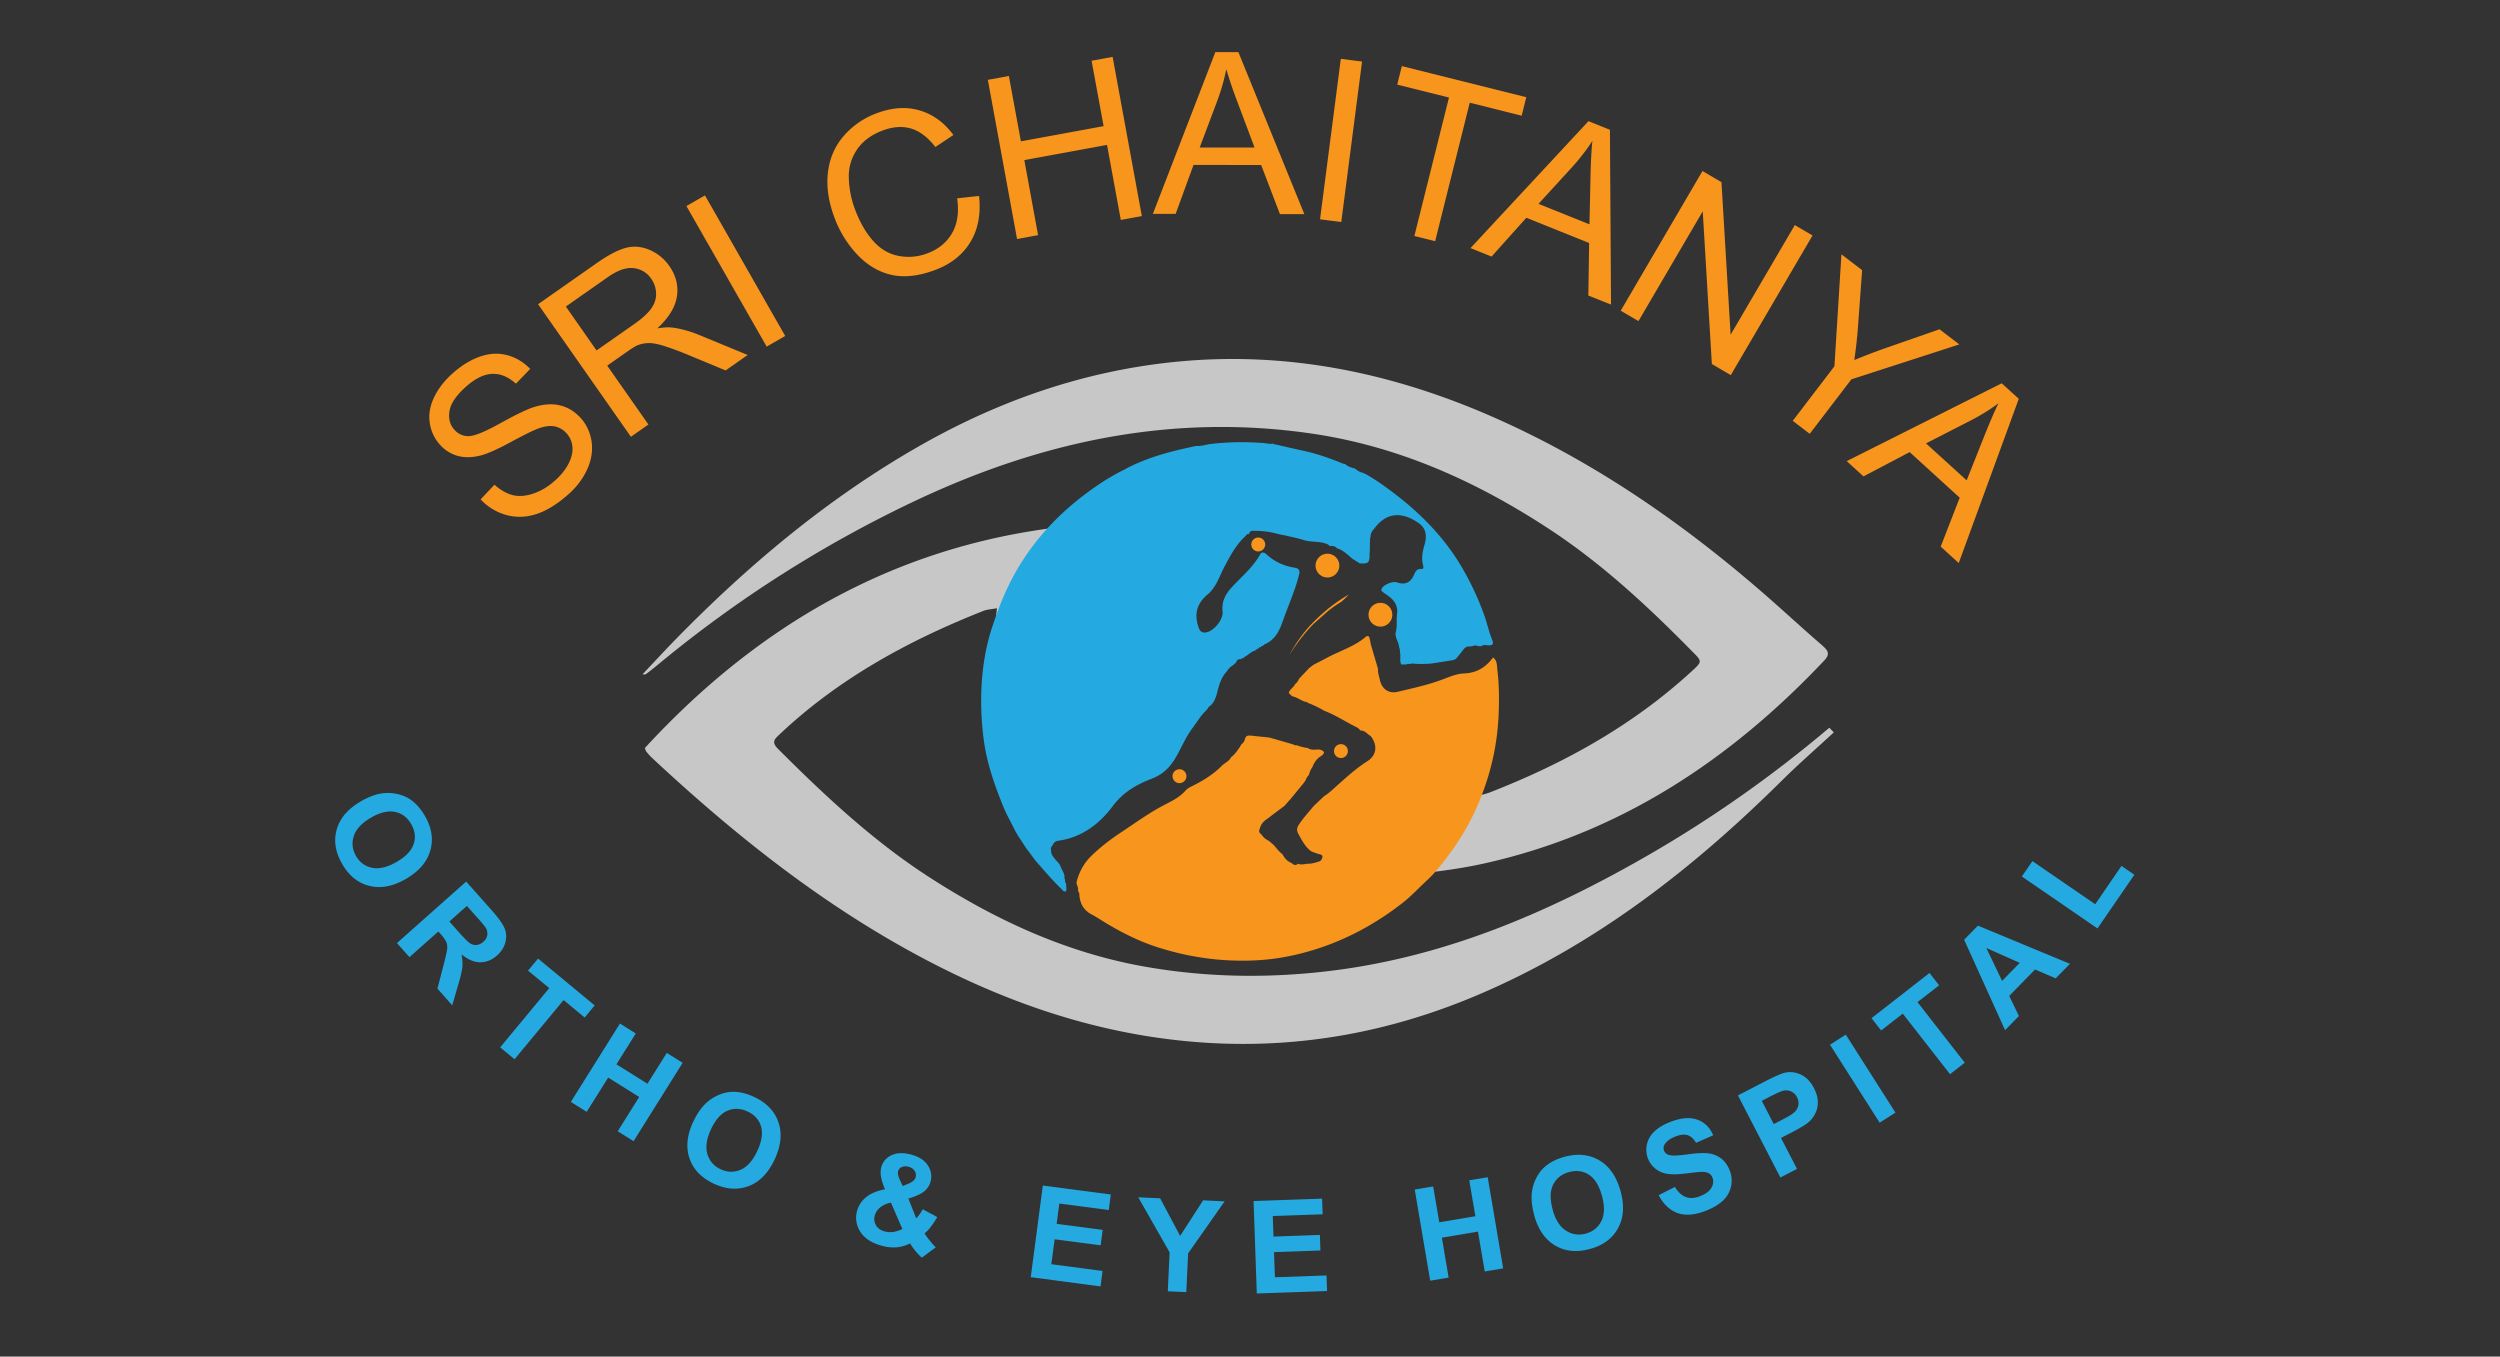<svg width="129" height="70" fill="none" xmlns="http://www.w3.org/2000/svg"><rect width="100%" height="100%" fill="#333333" stroke="none"/><path d="m24.796 25.774.717-.763c.315.278.63.459.941.536.312.08.667.053 1.059-.078.392-.13.767-.351 1.122-.67.315-.28.55-.576.707-.884.157-.308.22-.596.194-.864a1.17 1.17 0 0 0-.301-.69 1.113 1.113 0 0 0-.627-.362c-.244-.043-.54 0-.888.134-.224.084-.686.312-1.38.687-.693.375-1.212.603-1.55.686-.436.111-.831.114-1.183.014a1.911 1.911 0 0 1-.912-.58 2.099 2.099 0 0 1-.519-1.122c-.067-.432.01-.874.225-1.32.218-.449.532-.857.954-1.233.463-.412.935-.7 1.42-.867.487-.168.952-.191 1.401-.07.449.12.84.355 1.183.706l-.737.764c-.396-.355-.804-.526-1.23-.506-.425.017-.877.241-1.353.667-.5.445-.78.86-.844 1.246-.064.385.016.707.248.965a.949.949 0 0 0 .736.335c.289 0 .835-.218 1.639-.667.804-.445 1.383-.723 1.732-.834.512-.157.968-.184 1.37-.08.402.1.75.321 1.052.653.294.332.479.727.552 1.192.07.463 0 .935-.207 1.414a3.848 3.848 0 0 1-.982 1.317c-.563.502-1.109.844-1.638 1.018a2.666 2.666 0 0 1-1.558.06 2.841 2.841 0 0 1-1.343-.814v.01ZM32.555 22.538l-4.79-6.84 3.03-2.124c.61-.425 1.116-.69 1.522-.79.402-.101.807-.061 1.216.117.408.177.743.455 1.008.83.338.486.47 1.005.389 1.558-.08.553-.42 1.106-1.012 1.655.322-.054.583-.067.784-.04.435.057.898.184 1.387.385l2.492 1.028-1.139.798-1.903-.79a15.885 15.885 0 0 0-1.313-.487c-.325-.097-.583-.144-.78-.134a1.624 1.624 0 0 0-.54.108c-.117.05-.294.157-.526.321l-1.048.734 2.127 3.038-.904.633Zm-1.773-4.455 1.947-1.363c.412-.292.707-.56.88-.808.175-.248.255-.509.245-.784a1.35 1.35 0 0 0-.248-.74 1.251 1.251 0 0 0-.91-.553c-.383-.043-.825.11-1.334.466l-2.164 1.517 1.584 2.265ZM39.56 17.885l-4.141-7.252.958-.55 4.14 7.253-.958.55ZM49.388 10.234l1.132-.124c.1.931-.05 1.725-.449 2.382-.398.656-1.005 1.135-1.819 1.44-.844.315-1.594.399-2.25.252-.657-.148-1.244-.496-1.763-1.042a5.633 5.633 0 0 1-1.192-1.943c-.302-.814-.412-1.585-.325-2.308.087-.724.358-1.35.814-1.876a4.16 4.16 0 0 1 1.722-1.18c.783-.29 1.514-.338 2.197-.137.684.201 1.263.623 1.742 1.267l-.931.62c-.392-.503-.81-.818-1.253-.952-.442-.13-.925-.1-1.447.094-.603.224-1.052.556-1.347.995a2.429 2.429 0 0 0-.419 1.477c.017.546.121 1.079.315 1.595.248.666.56 1.209.938 1.634.379.426.818.684 1.32.777.5.094.988.05 1.467-.127.58-.214 1.009-.566 1.287-1.048.278-.486.365-1.082.261-1.793v-.003ZM52.48 12.335 50.973 4.12l1.085-.2.62 3.373 4.268-.784-.62-3.373 1.085-.201 1.508 8.214-1.086.2-.71-3.872-4.268.784.71 3.873-1.085.2ZM59.488 11.035l3.223-8.345h1.19l3.403 8.358h-1.26l-.968-2.532-3.49-.007-.922 2.526h-1.176Zm2.416-3.424h2.83l-.867-2.308a22.42 22.42 0 0 1-.59-1.732 10.71 10.71 0 0 1-.452 1.595l-.921 2.448v-.003ZM68.114 11.316l1.072-8.28 1.096.14-1.072 8.28-1.096-.14ZM72.981 12.177l1.786-7.145-2.67-.667.238-.955 6.422 1.605-.238.955-2.68-.67-1.785 7.145-1.073-.268ZM75.876 12.803l6.09-6.552 1.106.446.057 9.02-1.17-.468.04-2.71-3.239-1.303-1.795 2.003-1.089-.439v.003Zm3.514-2.284 2.626 1.055.054-2.472c.017-.75.047-1.36.097-1.83-.298.456-.636.895-1.011 1.314l-1.766 1.93v.003ZM83.63 16.03l4.218-7.206.979.573.472 7.875 3.313-5.658.915.536-4.218 7.206-.978-.573-.47-7.879-3.316 5.665-.914-.536v-.004ZM92.509 21.71l2.147-2.81.362-5.778 1.068.817-.22 3.002c-.044.56-.105 1.105-.185 1.638a31.464 31.464 0 0 1 1.621-.62l2.778-.968 1.021.78-5.57 1.803-2.148 2.81-.878-.67.004-.003ZM95.296 23.791l7.993-4.013.881.8-3.099 8.476-.931-.848.981-2.525-2.582-2.352-2.382 1.253-.868-.79h.007Zm4.09-.91 2.094 1.905.914-2.298c.278-.697.52-1.26.727-1.678-.439.325-.908.616-1.407.874l-2.328 1.193v.003Z" fill="#F7951D"/><path d="M94.626 37.79c-.892.825-1.81 1.625-2.674 2.48-4.636 4.596-9.728 8.552-15.788 11.108-4.439 1.873-9.068 2.73-13.906 2.429-5.902-.369-11.262-2.362-16.324-5.303-4.499-2.617-8.508-5.87-12.3-9.407a2.997 2.997 0 0 1-.292-.328c-.037-.047-.044-.114-.067-.171 6.887-7.487 15.299-11.614 25.587-11.645-.69.647-1.377 1.314-2.087 1.947-2.68 2.395-3.709 5.37-3.19 8.907.232 1.568.932 3.055 2.312 4.958-1.973-1.095-3.303-2.72-4.037-4.867-.717-2.1-.646-4.251-.418-6.513-.288.054-.513.06-.71.141-3.86 1.528-7.458 3.49-10.503 6.365-.25.238-.442.392-.09.744 2.398 2.398 4.867 4.713 7.721 6.569 3.448 2.241 7.13 3.953 11.206 4.673 3.357.593 6.73.616 10.114.15 5.547-.766 10.582-2.904 15.402-5.634a63.609 63.609 0 0 0 9.812-6.844l.228.238.004.004Z" fill="#C7C7C7"/><path d="M94.073 33.342c-1.085-.931-2.13-1.91-3.213-2.844-4.204-3.635-8.746-6.754-13.855-8.995-5.233-2.294-10.683-3.407-16.401-2.827-4.747.482-9.159 2.033-13.293 4.412-4.65 2.673-8.713 6.083-12.448 9.902-.576.59-1.136 1.2-1.705 1.799.107.027.164.007.207-.03.201-.154.4-.308.593-.47a63.006 63.006 0 0 1 13.37-8.495c6.479-3.045 13.229-4.472 20.394-3.416 4.472.66 8.486 2.472 12.23 4.93 2.708 1.776 5.063 3.967 7.324 6.262.566.572.586.546-.01 1.092-3.035 2.78-6.563 4.733-10.372 6.22-.204.08-.422.125-.717.208.279-2.033.302-3.98-.19-5.886-.613.114-1.23.212-1.843.188.305 3.005-.784 6.013-3.49 8.371-.644.563-1.294 1.12-2.084 1.803.646-.06 1.112-.09 1.578-.151 2.144-.271 4.324-.389 6.425-.858 6.981-1.55 12.683-5.316 17.543-10.458.285-.302.272-.482-.053-.76l.01.003Z" fill="#C7C7C7"/><path d="M72.975 30.481a6.43 6.43 0 0 1-.657.12c.339.517.68 1.05.938 1.619.218.482.396.968.54 1.46.365-.16.784-.238 1.189-.311a.67.67 0 0 1 .258 0c-.596-1.106-1.46-2.191-2.265-2.888h-.003Z" fill="#C7C7C7"/><path d="M58.118 24.17c.074-.034.144-.07.218-.104 1.075-.53 2.227-.81 3.39-1.055.251.023.492-.07.737-.1.955-.115 1.906-.121 2.864-.038.023.007.044.01.067.017.08.007.157.01.238.017l.027.01h.084c.519.12 1.041.241 1.564.355.68.147 1.326.382 1.97.643.043.017.09.024.137.034v-.004c.14.138.325.185.506.232.117.103.244.19.402.217l.053.03c.037.017.074.03.111.047.543.308 1.052.68 1.541 1.055 1.383 1.062 2.58 2.309 3.457 3.836.442.77.814 1.568 1.109 2.402.144.402.231.824.392 1.223.11.278.04.335-.272.305-.093-.01-.187-.02-.267.047h-.185a.289.289 0 0 0-.271 0l-.174.02c-.134-.01-.225.057-.305.16-.124.165-.255.322-.385.48l-.131.06-.007-.01-.006.013-1.153.181c-.037 0-.07.003-.107.007-.137.003-.271.01-.409.013-.013-.013-.026-.013-.043 0-.097-.003-.194-.01-.292-.013a.386.386 0 0 0-.237.017c-.058-.024-.108-.01-.155.02h-.284c-.09-.201-.017-.42-.06-.623l-.014-.175-.03-.073c.007-.014.007-.027-.007-.037-.017-.272-.241-.5-.164-.784.08-.298.017-.6.06-.895.067-.472-.17-.763-.526-1.005-.077-.053-.154-.107-.23-.164-.051-.037-.068-.083-.041-.144.097-.218.566-.415.797-.335.391.137.675.023.851-.341.084-.178.138-.372.406-.352.13.01.107-.117.087-.191-.1-.372-.024-.72.08-1.079.114-.398.097-.794-.275-1.072-.777-.573-1.655-.666-2.325.262-.114.12-.197.254-.19.428-.01.024-.017.05-.027.074 0 .077-.004.157-.007.235v.16c0 .077-.003.154-.007.231 0 .064-.01.128-.01.195 0 .439-.06.492-.496.469v.006l-.067-.04-.328-.21c-.248-.209-.475-.446-.8-.54-.101-.137-.255-.104-.392-.124-.014-.017-.024-.037-.037-.054-.402-.207-.865-.11-1.283-.244-.308-.097-.63-.158-.948-.235-.114-.023-.228-.043-.342-.067a4.312 4.312 0 0 0-1.203-.17c-.12 0-.294-.038-.325.17-.107-.033-.144.064-.2.117-.47.43-.758.982-1.052 1.531-.269.503-.433 1.086-.882 1.461-.576.482-.706 1.042-.458 1.729.077.214.214.27.415.224.389-.094.858-.667.814-1.069-.057-.512.147-.894.469-1.246.51-.556 1.102-1.035 1.474-1.712.08-.144.221-.083.315 0 .419.392.918.613 1.48.7.138.02.225.09.232.238-.181.831-.54 1.598-.821 2.395-.17.48-.342.962-.824 1.237-.037-.01-.05.01-.05.043l-.064.02c-.04-.02-.047.01-.057.037l-.11.07c-.04-.013-.05.01-.054.044a1.49 1.49 0 0 1-.064.02c-.037-.017-.047.01-.057.037l-.114.077c-.04-.017-.047.007-.047.04v.007c-.16.027-.274.137-.401.221l-.121.09c-.037-.026-.034.004-.034.027l-.013.007c-.037-.003-.054.013-.054.047-.02.007-.04.01-.063.017-.04-.017-.05.006-.05.04-.135-.01-.238.023-.272.167-.053.05-.11.1-.164.148a.849.849 0 0 0-.305.301c-.275.285-.398.654-.489 1.022-.07.278-.14.536-.348.744a.34.34 0 0 0-.158.164l-.074.094c-.204.184-.358.408-.512.633l-.047.067c-.013.017-.027.03-.04.047l-.06.097c-.41.512-.637 1.129-.975 1.681-.285.466-.664.808-1.18 1.002-.79.302-1.48.7-2.016 1.417-.69.925-1.601 1.618-2.81 1.786a.326.326 0 0 0-.289.234c-.063.064-.114.134-.087.231l.014.168c.083.23.267.388.418.57.08.167.158.338.238.505 0 .037 0 .074.04.09-.043.088 0 .168.02.248-.003.054-.01.108.04.145l.024.194c-.027.077.05.187-.047.228-.09.036-.147-.064-.204-.121-.446-.429-.848-.898-1.253-1.36-.194-.221-.352-.47-.536-.697a6.876 6.876 0 0 0-.134-.2c-.11-.172-.221-.34-.332-.51l-.13-.224c-.208-.423-.443-.831-.62-1.264-.456-1.122-.858-2.26-1.012-3.477a14.958 14.958 0 0 1-.104-2.844c.06-.968.215-1.92.513-2.847.285-.888.616-1.752 1.048-2.58 1.019-1.943 2.483-3.48 4.268-4.726a11.93 11.93 0 0 1 1.474-.885l.107-.05.067-.037-.013-.003Z" fill="#24AAE1"/><path d="M77.048 33.928c.215.16.188.416.215.627.087.71.097 1.427.073 2.144a12.96 12.96 0 0 1-.81 4.153 12.737 12.737 0 0 1-1.746 3.226c-.348.46-.696.932-1.129 1.33-.442.409-.847.851-1.33 1.223-1.343 1.035-2.803 1.836-4.421 2.348-.7.221-1.417.389-2.134.486-.965.13-1.947.134-2.925.05a14.525 14.525 0 0 1-2.928-.58c-1.132-.34-2.174-.877-3.172-1.507-.11-.07-.224-.137-.335-.204-.476-.218-.697-.6-.713-1.112 0-.027-.02-.05-.034-.077l-.037-.09c.05-.165-.107-.299-.063-.463.137-.523.395-.975.783-1.347.453-.432.945-.814 1.471-1.162.697-.459 1.367-.951 2.1-1.35.45-.245.928-.439 1.273-.844.087-.1.228-.165.352-.228.543-.268 1.052-.586 1.488-1.015.154-.168.398-.245.499-.466.184-.13.305-.318.432-.496l.087-.15c.084-.074.167-.158.19-.268.038-.201.172-.215.333-.195.314.034.63.064.94.098.41.117.822.237 1.23.355.054.047.114.05.181.043.184.067.369.12.563.14.157.115.335.088.512.078.124-.007.262.044.315.124.044.07-.08.174-.164.228-.218.137-.338.338-.429.566-.09.117-.134.254-.177.395a.717.717 0 0 0-.171.282l-.114.154-.63.77c-.117.13-.23.261-.348.392-.258.194-.516.385-.77.58-.02 0-.034.01-.037.033-.218.137-.406.298-.463.566-.077.138-.006.228.1.308.088.151.229.242.38.322.083.074.17.144.254.218.134.167.268.335.439.469.104.197.244.358.459.445.104.09.21.164.341.04.191.084.379-.003.567 0 .18-.006.348-.06.515-.113.121-.037.168-.158.181-.258.01-.07-.103-.108-.187-.128-.118-.03-.228-.077-.342-.114l-.1-.06c-.278-.228-.436-.543-.607-.847-.104-.181-.097-.322.014-.49.227-.345.505-.646.767-.964.18-.171.361-.345.546-.516.208-.127.388-.292.566-.456.532-.472 1.048-.955 1.658-1.343.449-.285.516-.74.272-1.146a.44.44 0 0 0-.202-.218c-.127-.103-.24-.227-.425-.22-.054-.05-.1-.118-.164-.151-.573-.275-1.102-.64-1.702-.865a5.33 5.33 0 0 0-.847-.408c-.044-.054-.104-.064-.168-.06l-.057-.03c-.194-.075-.362-.209-.573-.249-.016-.013-.033-.023-.05-.036l-.14-.135c.046-.197.25-.28.328-.458a.69.69 0 0 0 .204-.275c.174-.188.352-.372.526-.56l.214-.16c.221-.118.446-.228.667-.349.683-.372 1.45-.59 2.054-1.115.053-.047.103-.01.154.006.026.104.053.212.077.315-.01.017-.007.034 0 .05l.382 1.304c-.017.19.053.368.093.552.104.483.45.737.922.627.783-.188 1.57-.355 2.328-.643.355-.134.72-.292 1.102-.305.64-.024 1.112-.312 1.48-.81l.017-.01Z" fill="#F7951D"/><path d="M65.683 22.91h-.027l-.027-.003c.02-.024.037-.02.054.003ZM74.992 34.055l-.014.004.007-.01.007.006Z" fill="#F6FAF9"/><path d="M65.508 42.166s-.02.023-.037.033c0-.02.014-.03.037-.033Z" fill="#FEFDFC"/><path d="M68.496 29.798a.613.613 0 1 0 0-1.226.613.613 0 0 0 0 1.226ZM69.066 42.594a.358.358 0 1 0 0-.716.358.358 0 0 0 0 .716ZM64.925 28.454a.358.358 0 1 0 0-.717.358.358 0 0 0 0 .717ZM65.987 46.356a.358.358 0 1 0 0-.717.358.358 0 0 0 0 .717ZM68.76 31.352c.162-.117.316-.218.466-.308a.338.338 0 0 1 .05-.047c.064-.05.135-.124.195-.184.043-.044.084-.087.124-.131h-.004l-.12.07a8.237 8.237 0 0 0-1.082.777 9.347 9.347 0 0 0-.905.878 8.095 8.095 0 0 0-.64.858c-.063.1-.123.2-.18.298-.04.07-.077.134-.114.204l.013-.013a8.833 8.833 0 0 1 .65-.918c.17-.218.359-.432.57-.646l.797-.704c.06-.044.12-.09.184-.134h-.003ZM60.861 40.41a.358.358 0 1 0 0-.717.358.358 0 0 0 0 .717ZM69.193 39.114a.358.358 0 1 0 0-.717.358.358 0 0 0 0 .717ZM71.23 32.334a.613.613 0 1 0 0-1.227.613.613 0 0 0 0 1.227Z" fill="#F7951D"/><path d="M18.608 41.355c.422-.245.811-.385 1.17-.426.264-.026.526-.01.787.057s.489.171.68.319c.258.194.482.459.68.797.352.61.445 1.206.278 1.789-.168.583-.586 1.068-1.256 1.46-.667.386-1.293.506-1.88.362-.586-.144-1.055-.52-1.407-1.125-.355-.614-.452-1.21-.284-1.79.164-.579.576-1.058 1.232-1.44v-.003Zm.526.844c-.469.271-.76.583-.877.938-.118.355-.077.7.113 1.032.191.332.47.536.835.61.362.073.784-.027 1.263-.305.472-.275.767-.583.877-.925.114-.342.07-.687-.13-1.028-.198-.345-.476-.553-.834-.627-.359-.073-.774.027-1.25.302l.003.003ZM20.488 48.658l3.567-3.17 1.347 1.518c.338.382.553.687.643.918.09.231.097.47.027.72-.07.252-.214.47-.425.657-.268.238-.56.355-.875.352-.314 0-.633-.141-.958-.412.047.237.06.452.044.653-.02.198-.09.506-.215.925l-.308 1.055-.764-.861.315-1.21c.114-.432.175-.713.188-.844a.73.73 0 0 0-.044-.348 1.612 1.612 0 0 0-.281-.399l-.13-.147-1.491 1.323-.64-.72v-.01Zm2.7-1.11.472.534c.308.345.513.549.62.61.104.06.214.083.332.066a.62.62 0 0 0 .331-.164.567.567 0 0 0 .204-.355.59.59 0 0 0-.1-.395 7.129 7.129 0 0 0-.456-.536l-.499-.563-.904.804ZM25.811 54.041l2.53-3.055-1.093-.901.516-.623 2.921 2.418-.516.623-1.088-.9-2.53 3.054-.743-.613.003-.003ZM29.456 56.858l2.533-4.043.817.513-.998 1.59 1.601 1.002.998-1.59.818.512-2.533 4.043-.817-.512 1.108-1.77-1.6-1-1.11 1.768-.817-.513ZM35.767 57.897c.204-.442.442-.78.713-1.018.201-.175.426-.312.677-.41.251-.096.499-.14.74-.13.322.01.66.097 1.012.261.636.295 1.058.73 1.256 1.304.201.572.137 1.212-.19 1.916-.326.7-.768 1.159-1.33 1.377-.564.217-1.163.18-1.8-.114-.643-.298-1.065-.73-1.263-1.3-.197-.57-.137-1.2.181-1.886h.004Zm.914.389c-.228.489-.285.914-.177 1.272.11.359.338.617.686.778.349.16.694.167 1.032.02.338-.148.627-.473.858-.975.23-.496.291-.918.187-1.263-.104-.345-.338-.6-.697-.767-.361-.168-.706-.178-1.041-.034-.335.144-.617.466-.848.965v.004ZM48.289 64.362l-.724.533a3.256 3.256 0 0 1-.606-.737 1.902 1.902 0 0 1-.697.204 2.206 2.206 0 0 1-.78-.087c-.573-.157-.958-.439-1.16-.84a1.294 1.294 0 0 1-.097-.952c.08-.295.245-.536.486-.724.241-.187.56-.318.958-.395a2.698 2.698 0 0 1-.207-.63 1.183 1.183 0 0 1 .013-.512.935.935 0 0 1 .53-.613c.274-.131.619-.141 1.031-.027.399.11.68.298.848.563.167.264.21.542.13.837a.95.95 0 0 1-.315.483c-.157.133-.432.264-.827.381l.405 1.022c.114-.114.225-.268.339-.469l.747.402a5.048 5.048 0 0 1-.379.563 1.642 1.642 0 0 1-.278.275c.074.12.17.254.298.408.124.154.221.258.282.315h.003Zm-2.315-2.304a1.218 1.218 0 0 0-.556.244.815.815 0 0 0-.275.402.646.646 0 0 0 .057.52c.09.157.241.26.45.318.136.036.277.046.421.03.144-.02.309-.07.493-.154l-.59-1.357v-.004Zm.61-.861.288-.118c.214-.087.338-.197.375-.331a.4.4 0 0 0-.047-.325.504.504 0 0 0-.311-.215.498.498 0 0 0-.359.014.324.324 0 0 0-.187.21c-.03.108 0 .259.09.453l.147.312h.004ZM53.187 65.903l.623-4.73 3.507.462-.104.801-2.553-.335-.137 1.049 2.375.311-.104.797-2.375-.311-.17 1.286 2.642.349-.103.797-3.598-.476h-.003ZM60.259 66.627l.093-2.007-1.618-2.84 1.13.053 1.031 1.94 1.186-1.836 1.109.053-1.883 2.684-.094 2-.958-.044.004-.003ZM64.851 66.744l-.167-4.77 3.537-.124.027.807-2.573.09.037 1.06 2.395-.085.027.804-2.395.084.047 1.296 2.663-.093.027.804-3.628.127h.003ZM73.799 66.084 73 61.381l.952-.161.315 1.852 1.862-.314-.315-1.853.952-.16.797 4.703-.951.16-.349-2.057-1.862.315.348 2.057-.951.161ZM79.166 62.707c-.127-.469-.164-.88-.114-1.24a2.27 2.27 0 0 1 .254-.746c.131-.235.292-.429.483-.576.254-.201.566-.352.941-.453.677-.184 1.28-.123 1.8.185.522.308.883.837 1.091 1.587.205.744.161 1.38-.13 1.91-.288.53-.77.888-1.448 1.072-.683.188-1.286.127-1.802-.18-.52-.31-.877-.828-1.079-1.562l.004.003Zm.948-.294c.144.522.372.884.687 1.085a1.22 1.22 0 0 0 1.028.154c.372-.1.637-.318.804-.65.164-.332.174-.764.027-1.3-.144-.526-.369-.887-.67-1.085-.302-.198-.647-.241-1.029-.137-.382.104-.656.321-.817.646-.164.329-.17.754-.027 1.283l-.003.004ZM85.584 61.672l.84-.425c.168.271.359.445.573.522.215.077.46.06.73-.047.289-.113.483-.257.584-.438.1-.181.117-.352.053-.516a.424.424 0 0 0-.198-.231c-.09-.05-.224-.074-.398-.067-.12.003-.385.033-.794.083-.53.067-.921.054-1.186-.046a1.241 1.241 0 0 1-.757-.737 1.269 1.269 0 0 1 .328-1.377c.201-.198.473-.362.814-.496.56-.218 1.025-.258 1.404-.124.378.134.653.405.824.807l-.884.389c-.128-.215-.275-.345-.44-.395-.163-.05-.374-.027-.626.07-.261.1-.445.234-.55.399a.356.356 0 0 0-.036.331c.04.104.12.178.238.218.15.05.462.044.941-.023.476-.068.841-.084 1.096-.058.25.03.475.118.666.262.195.144.345.358.453.64a1.404 1.404 0 0 1-.342 1.527c-.218.208-.52.389-.905.54-.562.217-1.045.258-1.447.114-.402-.145-.73-.453-.981-.928v.006ZM91.869 60.761l-2.191-4.238 1.373-.71c.52-.268.871-.422 1.052-.462.275-.06.55-.03.824.1.275.128.5.362.673.697.135.261.202.503.198.73 0 .228-.05.43-.144.603a1.383 1.383 0 0 1-.338.43c-.184.147-.47.317-.858.518l-.56.289.828 1.597-.854.443-.003.003Zm-.965-3.963.623 1.203.469-.241c.338-.175.553-.312.643-.416A.644.644 0 0 0 92.8 57a.639.639 0 0 0-.073-.379.623.623 0 0 0-.774-.321c-.11.033-.321.13-.63.288l-.412.214-.006-.003ZM96.99 57.93l-2.562-4.023.814-.52 2.563 4.024-.815.52ZM100.621 55.428l-2.438-3.125-1.116.87-.496-.636 2.992-2.332.496.637-1.116.867 2.439 3.126-.761.593ZM106.809 49.733l-.734.75-1.065-.458-1.333 1.363.499 1.038-.714.73-2.113-4.666.713-.727 4.747 1.97Zm-2.589-.05-1.726-.767.814 1.698.912-.931ZM108.23 47.907l-3.903-2.68.546-.793 3.24 2.224 1.356-1.977.664.456-1.903 2.77Z" fill="#24AAE1"/></svg>